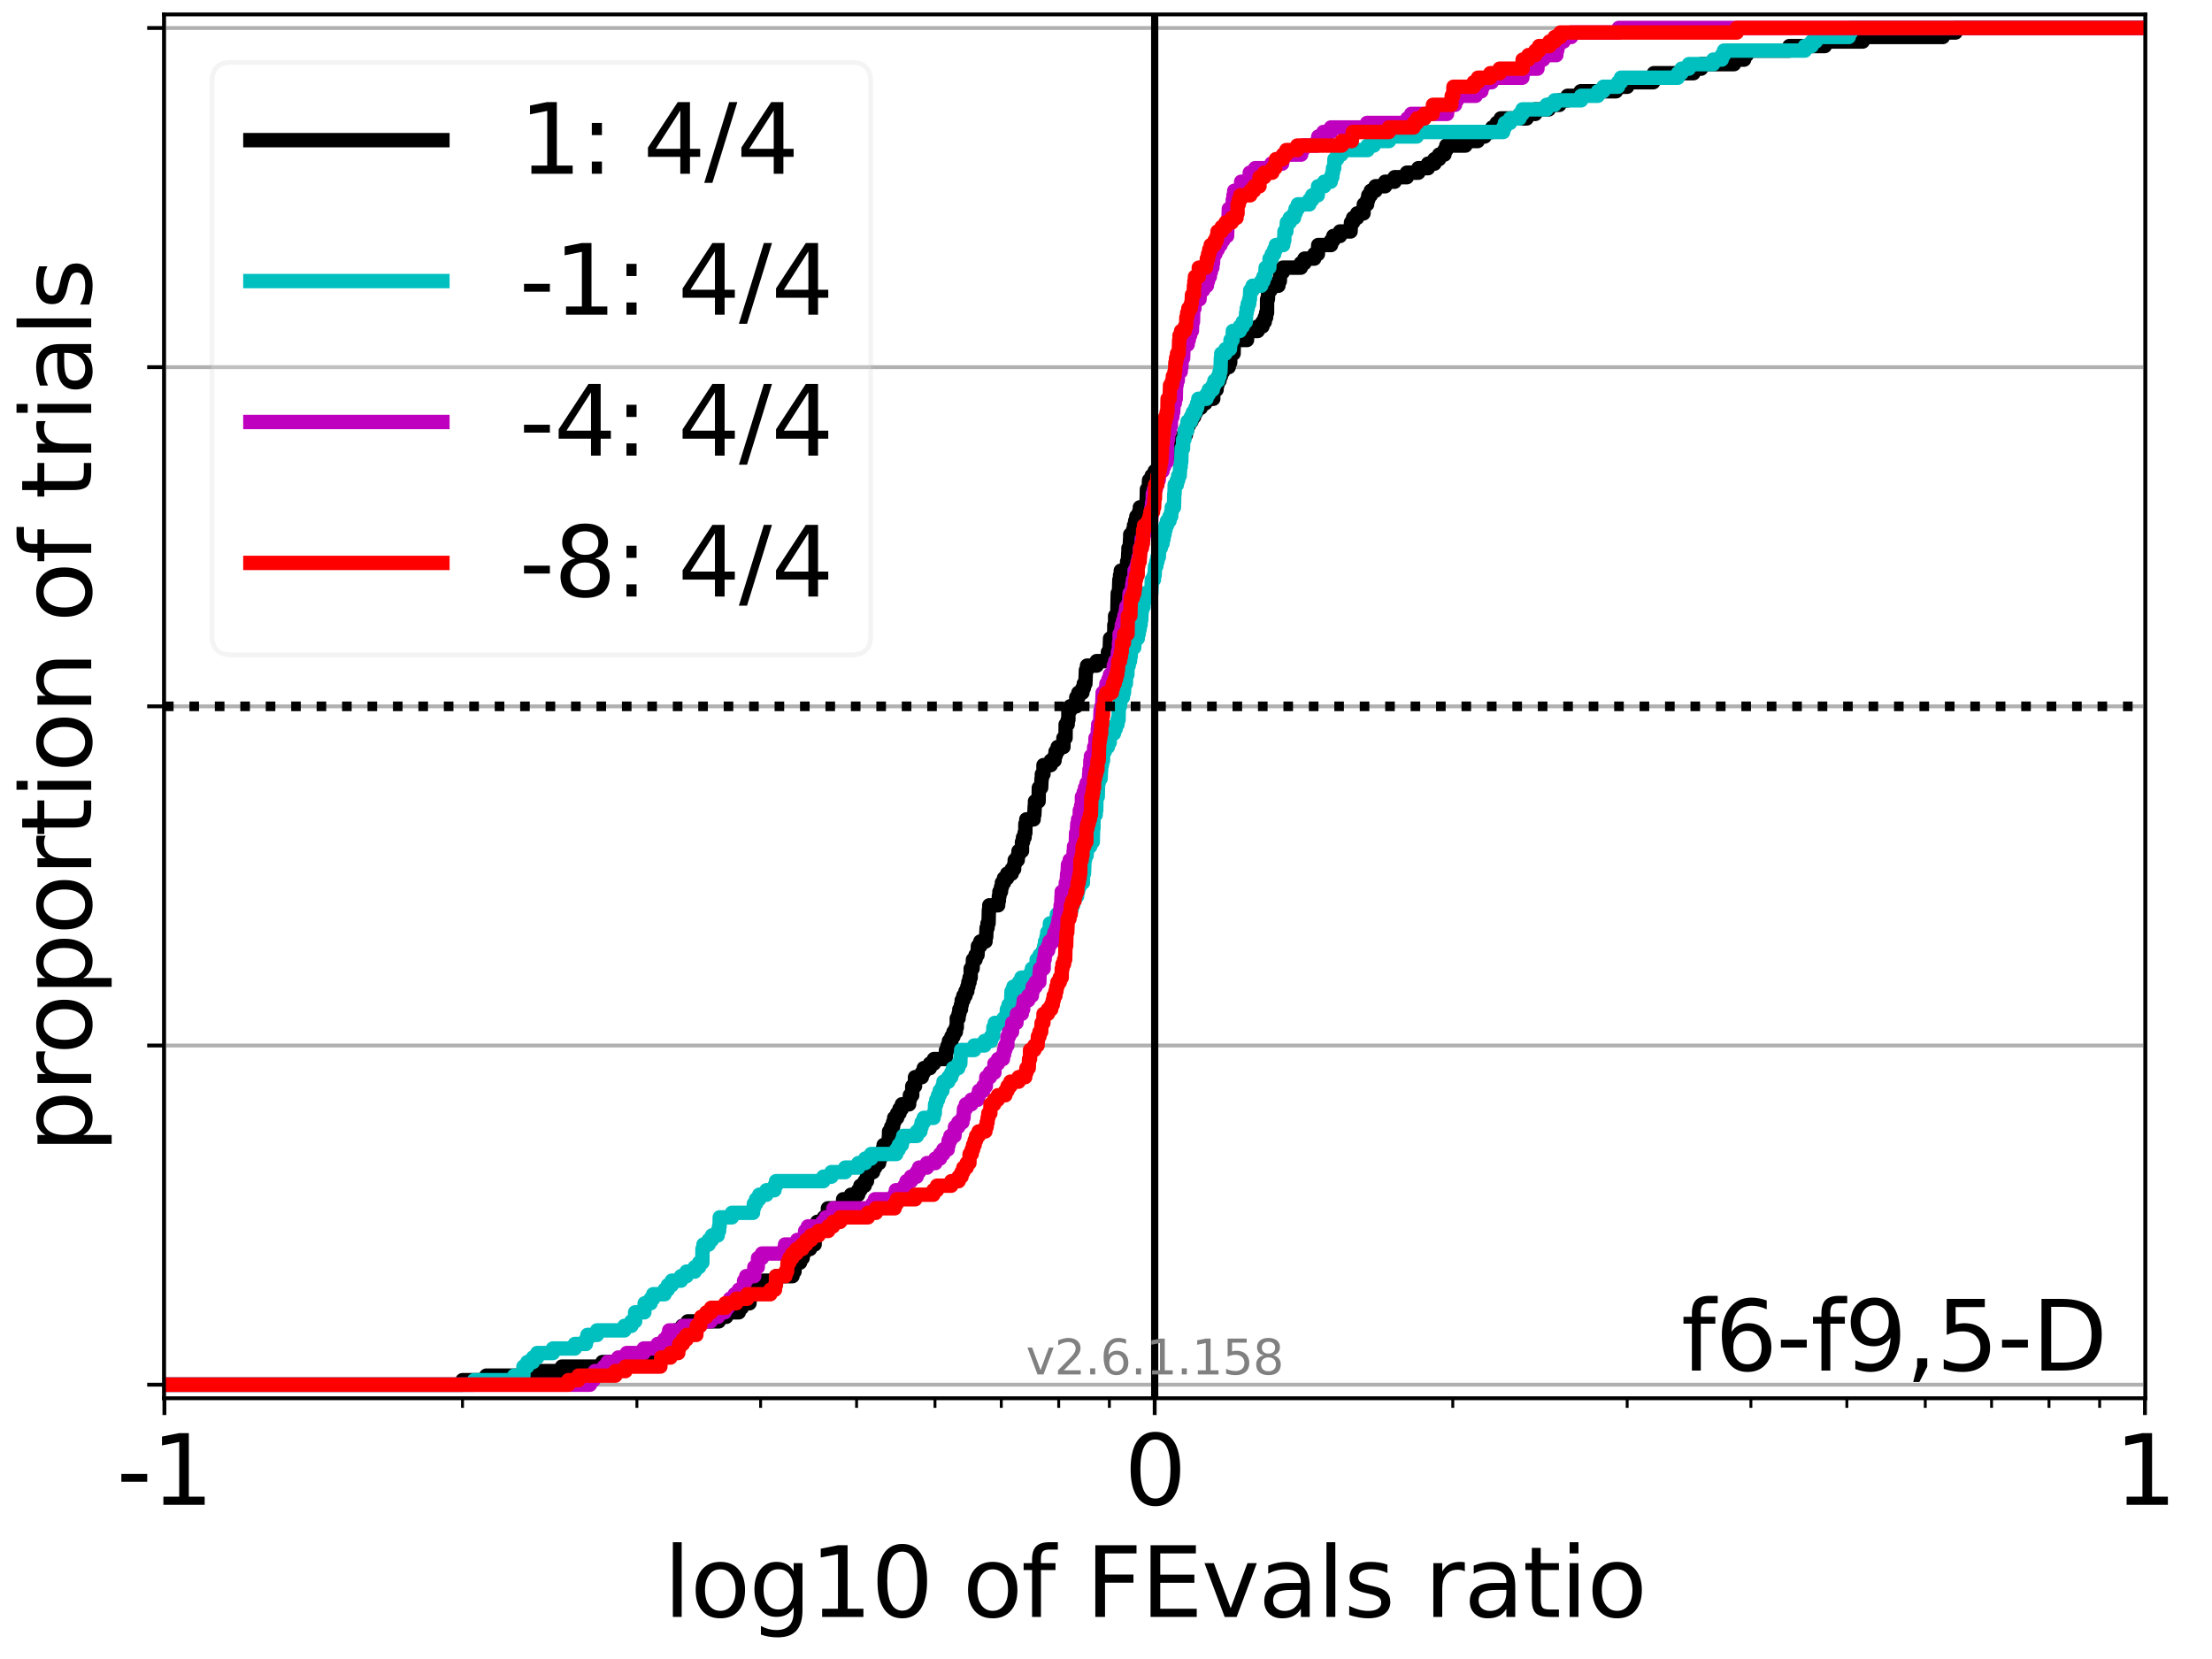 <?xml version="1.0" encoding="utf-8" standalone="no"?>
<!DOCTYPE svg PUBLIC "-//W3C//DTD SVG 1.1//EN"
  "http://www.w3.org/Graphics/SVG/1.1/DTD/svg11.dtd">
<svg xmlns:xlink="http://www.w3.org/1999/xlink" width="460.8pt" height="345.6pt" viewBox="0 0 460.8 345.6" xmlns="http://www.w3.org/2000/svg" version="1.1">
 <defs>
  <style type="text/css">*{stroke-linejoin: round; stroke-linecap: butt}</style>
 </defs>
 <g id="figure_1">
  <g id="patch_1">
   <path d="M 0 345.6 
L 460.8 345.6 
L 460.8 0 
L 0 0 
z
" style="fill: #ffffff"/>
  </g>
  <g id="axes_1">
   <g id="patch_2">
    <path d="M 34.16 291.28 
L 446.924 291.28 
L 446.924 3 
L 34.16 3 
z
" style="fill: #ffffff"/>
   </g>
   <g id="matplotlib.axis_1">
    <g id="xtick_1">
     <g id="line2d_1">
      <path d="M 34.25 291.28 
L 34.25 3 
" clip-path="url(#pa3c816844d)" style="fill: none; stroke: #b0b0b0; stroke-width: 0.8; stroke-linecap: square"/>
     </g>
     <g id="line2d_2">
      <defs>
       <path id="m0ca2d48265" d="M 0 0 
L 0 3.5 
" style="stroke: #000000; stroke-width: 0.8"/>
      </defs>
      <g>
       <use xlink:href="#m0ca2d48265" x="34.25" y="291.28" style="stroke: #000000; stroke-width: 0.8"/>
      </g>
     </g>
     <g id="text_1">
      <!-- -1 -->
      <g transform="translate(24.279 313.477)scale(0.2 -0.2)">
       <defs>
        <path id="DejaVuSans-2d" d="M 313 2009 
L 1997 2009 
L 1997 1497 
L 313 1497 
L 313 2009 
z
" transform="scale(0.016)"/>
        <path id="DejaVuSans-31" d="M 794 531 
L 1825 531 
L 1825 4091 
L 703 3866 
L 703 4441 
L 1819 4666 
L 2450 4666 
L 2450 531 
L 3481 531 
L 3481 0 
L 794 0 
L 794 531 
z
" transform="scale(0.016)"/>
       </defs>
       <use xlink:href="#DejaVuSans-2d"/>
       <use xlink:href="#DejaVuSans-31" x="36.084"/>
      </g>
     </g>
    </g>
    <g id="xtick_2">
     <g id="line2d_3">
      <path d="M 240.542 291.28 
L 240.542 3 
" clip-path="url(#pa3c816844d)" style="fill: none; stroke: #b0b0b0; stroke-width: 0.8; stroke-linecap: square"/>
     </g>
     <g id="line2d_4">
      <g>
       <use xlink:href="#m0ca2d48265" x="240.542" y="291.28" style="stroke: #000000; stroke-width: 0.8"/>
      </g>
     </g>
     <g id="text_2">
      <!-- 0 -->
      <g transform="translate(234.18 313.477)scale(0.2 -0.2)">
       <defs>
        <path id="DejaVuSans-30" d="M 2034 4250 
Q 1547 4250 1301 3770 
Q 1056 3291 1056 2328 
Q 1056 1369 1301 889 
Q 1547 409 2034 409 
Q 2525 409 2770 889 
Q 3016 1369 3016 2328 
Q 3016 3291 2770 3770 
Q 2525 4250 2034 4250 
z
M 2034 4750 
Q 2819 4750 3233 4129 
Q 3647 3509 3647 2328 
Q 3647 1150 3233 529 
Q 2819 -91 2034 -91 
Q 1250 -91 836 529 
Q 422 1150 422 2328 
Q 422 3509 836 4129 
Q 1250 4750 2034 4750 
z
" transform="scale(0.016)"/>
       </defs>
       <use xlink:href="#DejaVuSans-30"/>
      </g>
     </g>
    </g>
    <g id="xtick_3">
     <g id="line2d_5">
      <path d="M 446.835 291.28 
L 446.835 3 
" clip-path="url(#pa3c816844d)" style="fill: none; stroke: #b0b0b0; stroke-width: 0.8; stroke-linecap: square"/>
     </g>
     <g id="line2d_6">
      <g>
       <use xlink:href="#m0ca2d48265" x="446.835" y="291.28" style="stroke: #000000; stroke-width: 0.8"/>
      </g>
     </g>
     <g id="text_3">
      <!-- 1 -->
      <g transform="translate(440.472 313.477)scale(0.2 -0.2)">
       <use xlink:href="#DejaVuSans-31"/>
      </g>
     </g>
    </g>
    <g id="xtick_4">
     <g id="line2d_7">
      <defs>
       <path id="m7b75b9ae2e" d="M 0 0 
L 0 2 
" style="stroke: #000000; stroke-width: 0.6"/>
      </defs>
      <g>
       <use xlink:href="#m7b75b9ae2e" x="96.35" y="291.28" style="stroke: #000000; stroke-width: 0.6"/>
      </g>
     </g>
    </g>
    <g id="xtick_5">
     <g id="line2d_8">
      <g>
       <use xlink:href="#m7b75b9ae2e" x="132.676" y="291.28" style="stroke: #000000; stroke-width: 0.6"/>
      </g>
     </g>
    </g>
    <g id="xtick_6">
     <g id="line2d_9">
      <g>
       <use xlink:href="#m7b75b9ae2e" x="158.45" y="291.28" style="stroke: #000000; stroke-width: 0.6"/>
      </g>
     </g>
    </g>
    <g id="xtick_7">
     <g id="line2d_10">
      <g>
       <use xlink:href="#m7b75b9ae2e" x="178.442" y="291.28" style="stroke: #000000; stroke-width: 0.6"/>
      </g>
     </g>
    </g>
    <g id="xtick_8">
     <g id="line2d_11">
      <g>
       <use xlink:href="#m7b75b9ae2e" x="194.776" y="291.28" style="stroke: #000000; stroke-width: 0.6"/>
      </g>
     </g>
    </g>
    <g id="xtick_9">
     <g id="line2d_12">
      <g>
       <use xlink:href="#m7b75b9ae2e" x="208.587" y="291.28" style="stroke: #000000; stroke-width: 0.6"/>
      </g>
     </g>
    </g>
    <g id="xtick_10">
     <g id="line2d_13">
      <g>
       <use xlink:href="#m7b75b9ae2e" x="220.55" y="291.28" style="stroke: #000000; stroke-width: 0.6"/>
      </g>
     </g>
    </g>
    <g id="xtick_11">
     <g id="line2d_14">
      <g>
       <use xlink:href="#m7b75b9ae2e" x="231.103" y="291.28" style="stroke: #000000; stroke-width: 0.6"/>
      </g>
     </g>
    </g>
    <g id="xtick_12">
     <g id="line2d_15">
      <g>
       <use xlink:href="#m7b75b9ae2e" x="302.643" y="291.28" style="stroke: #000000; stroke-width: 0.6"/>
      </g>
     </g>
    </g>
    <g id="xtick_13">
     <g id="line2d_16">
      <g>
       <use xlink:href="#m7b75b9ae2e" x="338.969" y="291.28" style="stroke: #000000; stroke-width: 0.6"/>
      </g>
     </g>
    </g>
    <g id="xtick_14">
     <g id="line2d_17">
      <g>
       <use xlink:href="#m7b75b9ae2e" x="364.743" y="291.28" style="stroke: #000000; stroke-width: 0.6"/>
      </g>
     </g>
    </g>
    <g id="xtick_15">
     <g id="line2d_18">
      <g>
       <use xlink:href="#m7b75b9ae2e" x="384.735" y="291.28" style="stroke: #000000; stroke-width: 0.6"/>
      </g>
     </g>
    </g>
    <g id="xtick_16">
     <g id="line2d_19">
      <g>
       <use xlink:href="#m7b75b9ae2e" x="401.069" y="291.28" style="stroke: #000000; stroke-width: 0.6"/>
      </g>
     </g>
    </g>
    <g id="xtick_17">
     <g id="line2d_20">
      <g>
       <use xlink:href="#m7b75b9ae2e" x="414.88" y="291.28" style="stroke: #000000; stroke-width: 0.6"/>
      </g>
     </g>
    </g>
    <g id="xtick_18">
     <g id="line2d_21">
      <g>
       <use xlink:href="#m7b75b9ae2e" x="426.843" y="291.28" style="stroke: #000000; stroke-width: 0.6"/>
      </g>
     </g>
    </g>
    <g id="xtick_19">
     <g id="line2d_22">
      <g>
       <use xlink:href="#m7b75b9ae2e" x="437.395" y="291.28" style="stroke: #000000; stroke-width: 0.6"/>
      </g>
     </g>
    </g>
    <g id="text_4">
     <!-- log10 of FEvals ratio -->
     <g transform="translate(138.238 336.833)scale(0.2 -0.2)">
      <defs>
       <path id="DejaVuSans-6c" d="M 603 4863 
L 1178 4863 
L 1178 0 
L 603 0 
L 603 4863 
z
" transform="scale(0.016)"/>
       <path id="DejaVuSans-6f" d="M 1959 3097 
Q 1497 3097 1228 2736 
Q 959 2375 959 1747 
Q 959 1119 1226 758 
Q 1494 397 1959 397 
Q 2419 397 2687 759 
Q 2956 1122 2956 1747 
Q 2956 2369 2687 2733 
Q 2419 3097 1959 3097 
z
M 1959 3584 
Q 2709 3584 3137 3096 
Q 3566 2609 3566 1747 
Q 3566 888 3137 398 
Q 2709 -91 1959 -91 
Q 1206 -91 779 398 
Q 353 888 353 1747 
Q 353 2609 779 3096 
Q 1206 3584 1959 3584 
z
" transform="scale(0.016)"/>
       <path id="DejaVuSans-67" d="M 2906 1791 
Q 2906 2416 2648 2759 
Q 2391 3103 1925 3103 
Q 1463 3103 1205 2759 
Q 947 2416 947 1791 
Q 947 1169 1205 825 
Q 1463 481 1925 481 
Q 2391 481 2648 825 
Q 2906 1169 2906 1791 
z
M 3481 434 
Q 3481 -459 3084 -895 
Q 2688 -1331 1869 -1331 
Q 1566 -1331 1297 -1286 
Q 1028 -1241 775 -1147 
L 775 -588 
Q 1028 -725 1275 -790 
Q 1522 -856 1778 -856 
Q 2344 -856 2625 -561 
Q 2906 -266 2906 331 
L 2906 616 
Q 2728 306 2450 153 
Q 2172 0 1784 0 
Q 1141 0 747 490 
Q 353 981 353 1791 
Q 353 2603 747 3093 
Q 1141 3584 1784 3584 
Q 2172 3584 2450 3431 
Q 2728 3278 2906 2969 
L 2906 3500 
L 3481 3500 
L 3481 434 
z
" transform="scale(0.016)"/>
       <path id="DejaVuSans-20" transform="scale(0.016)"/>
       <path id="DejaVuSans-66" d="M 2375 4863 
L 2375 4384 
L 1825 4384 
Q 1516 4384 1395 4259 
Q 1275 4134 1275 3809 
L 1275 3500 
L 2222 3500 
L 2222 3053 
L 1275 3053 
L 1275 0 
L 697 0 
L 697 3053 
L 147 3053 
L 147 3500 
L 697 3500 
L 697 3744 
Q 697 4328 969 4595 
Q 1241 4863 1831 4863 
L 2375 4863 
z
" transform="scale(0.016)"/>
       <path id="DejaVuSans-46" d="M 628 4666 
L 3309 4666 
L 3309 4134 
L 1259 4134 
L 1259 2759 
L 3109 2759 
L 3109 2228 
L 1259 2228 
L 1259 0 
L 628 0 
L 628 4666 
z
" transform="scale(0.016)"/>
       <path id="DejaVuSans-45" d="M 628 4666 
L 3578 4666 
L 3578 4134 
L 1259 4134 
L 1259 2753 
L 3481 2753 
L 3481 2222 
L 1259 2222 
L 1259 531 
L 3634 531 
L 3634 0 
L 628 0 
L 628 4666 
z
" transform="scale(0.016)"/>
       <path id="DejaVuSans-76" d="M 191 3500 
L 800 3500 
L 1894 563 
L 2988 3500 
L 3597 3500 
L 2284 0 
L 1503 0 
L 191 3500 
z
" transform="scale(0.016)"/>
       <path id="DejaVuSans-61" d="M 2194 1759 
Q 1497 1759 1228 1600 
Q 959 1441 959 1056 
Q 959 750 1161 570 
Q 1363 391 1709 391 
Q 2188 391 2477 730 
Q 2766 1069 2766 1631 
L 2766 1759 
L 2194 1759 
z
M 3341 1997 
L 3341 0 
L 2766 0 
L 2766 531 
Q 2569 213 2275 61 
Q 1981 -91 1556 -91 
Q 1019 -91 701 211 
Q 384 513 384 1019 
Q 384 1609 779 1909 
Q 1175 2209 1959 2209 
L 2766 2209 
L 2766 2266 
Q 2766 2663 2505 2880 
Q 2244 3097 1772 3097 
Q 1472 3097 1187 3025 
Q 903 2953 641 2809 
L 641 3341 
Q 956 3463 1253 3523 
Q 1550 3584 1831 3584 
Q 2591 3584 2966 3190 
Q 3341 2797 3341 1997 
z
" transform="scale(0.016)"/>
       <path id="DejaVuSans-73" d="M 2834 3397 
L 2834 2853 
Q 2591 2978 2328 3040 
Q 2066 3103 1784 3103 
Q 1356 3103 1142 2972 
Q 928 2841 928 2578 
Q 928 2378 1081 2264 
Q 1234 2150 1697 2047 
L 1894 2003 
Q 2506 1872 2764 1633 
Q 3022 1394 3022 966 
Q 3022 478 2636 193 
Q 2250 -91 1575 -91 
Q 1294 -91 989 -36 
Q 684 19 347 128 
L 347 722 
Q 666 556 975 473 
Q 1284 391 1588 391 
Q 1994 391 2212 530 
Q 2431 669 2431 922 
Q 2431 1156 2273 1281 
Q 2116 1406 1581 1522 
L 1381 1569 
Q 847 1681 609 1914 
Q 372 2147 372 2553 
Q 372 3047 722 3315 
Q 1072 3584 1716 3584 
Q 2034 3584 2315 3537 
Q 2597 3491 2834 3397 
z
" transform="scale(0.016)"/>
       <path id="DejaVuSans-72" d="M 2631 2963 
Q 2534 3019 2420 3045 
Q 2306 3072 2169 3072 
Q 1681 3072 1420 2755 
Q 1159 2438 1159 1844 
L 1159 0 
L 581 0 
L 581 3500 
L 1159 3500 
L 1159 2956 
Q 1341 3275 1631 3429 
Q 1922 3584 2338 3584 
Q 2397 3584 2469 3576 
Q 2541 3569 2628 3553 
L 2631 2963 
z
" transform="scale(0.016)"/>
       <path id="DejaVuSans-74" d="M 1172 4494 
L 1172 3500 
L 2356 3500 
L 2356 3053 
L 1172 3053 
L 1172 1153 
Q 1172 725 1289 603 
Q 1406 481 1766 481 
L 2356 481 
L 2356 0 
L 1766 0 
Q 1100 0 847 248 
Q 594 497 594 1153 
L 594 3053 
L 172 3053 
L 172 3500 
L 594 3500 
L 594 4494 
L 1172 4494 
z
" transform="scale(0.016)"/>
       <path id="DejaVuSans-69" d="M 603 3500 
L 1178 3500 
L 1178 0 
L 603 0 
L 603 3500 
z
M 603 4863 
L 1178 4863 
L 1178 4134 
L 603 4134 
L 603 4863 
z
" transform="scale(0.016)"/>
      </defs>
      <use xlink:href="#DejaVuSans-6c"/>
      <use xlink:href="#DejaVuSans-6f" x="27.783"/>
      <use xlink:href="#DejaVuSans-67" x="88.965"/>
      <use xlink:href="#DejaVuSans-31" x="152.441"/>
      <use xlink:href="#DejaVuSans-30" x="216.064"/>
      <use xlink:href="#DejaVuSans-20" x="279.688"/>
      <use xlink:href="#DejaVuSans-6f" x="311.475"/>
      <use xlink:href="#DejaVuSans-66" x="372.656"/>
      <use xlink:href="#DejaVuSans-20" x="407.861"/>
      <use xlink:href="#DejaVuSans-46" x="439.648"/>
      <use xlink:href="#DejaVuSans-45" x="497.168"/>
      <use xlink:href="#DejaVuSans-76" x="560.352"/>
      <use xlink:href="#DejaVuSans-61" x="619.531"/>
      <use xlink:href="#DejaVuSans-6c" x="680.811"/>
      <use xlink:href="#DejaVuSans-73" x="708.594"/>
      <use xlink:href="#DejaVuSans-20" x="760.693"/>
      <use xlink:href="#DejaVuSans-72" x="792.48"/>
      <use xlink:href="#DejaVuSans-61" x="833.594"/>
      <use xlink:href="#DejaVuSans-74" x="894.873"/>
      <use xlink:href="#DejaVuSans-69" x="934.082"/>
      <use xlink:href="#DejaVuSans-6f" x="961.865"/>
     </g>
    </g>
   </g>
   <g id="matplotlib.axis_2">
    <g id="ytick_1">
     <g id="line2d_23">
      <path d="M 34.16 288.454 
L 446.924 288.454 
" clip-path="url(#pa3c816844d)" style="fill: none; stroke: #b0b0b0; stroke-width: 0.8; stroke-linecap: square"/>
     </g>
     <g id="line2d_24">
      <defs>
       <path id="m3255fd2768" d="M 0 0 
L -3.5 0 
" style="stroke: #000000; stroke-width: 0.8"/>
      </defs>
      <g>
       <use xlink:href="#m3255fd2768" x="34.16" y="288.454" style="stroke: #000000; stroke-width: 0.8"/>
      </g>
     </g>
    </g>
    <g id="ytick_2">
     <g id="line2d_25">
      <path d="M 34.16 217.797 
L 446.924 217.797 
" clip-path="url(#pa3c816844d)" style="fill: none; stroke: #b0b0b0; stroke-width: 0.8; stroke-linecap: square"/>
     </g>
     <g id="line2d_26">
      <g>
       <use xlink:href="#m3255fd2768" x="34.16" y="217.797" style="stroke: #000000; stroke-width: 0.8"/>
      </g>
     </g>
    </g>
    <g id="ytick_3">
     <g id="line2d_27">
      <path d="M 34.16 147.14 
L 446.924 147.14 
" clip-path="url(#pa3c816844d)" style="fill: none; stroke: #b0b0b0; stroke-width: 0.8; stroke-linecap: square"/>
     </g>
     <g id="line2d_28">
      <g>
       <use xlink:href="#m3255fd2768" x="34.16" y="147.14" style="stroke: #000000; stroke-width: 0.8"/>
      </g>
     </g>
    </g>
    <g id="ytick_4">
     <g id="line2d_29">
      <path d="M 34.16 76.483 
L 446.924 76.483 
" clip-path="url(#pa3c816844d)" style="fill: none; stroke: #b0b0b0; stroke-width: 0.8; stroke-linecap: square"/>
     </g>
     <g id="line2d_30">
      <g>
       <use xlink:href="#m3255fd2768" x="34.16" y="76.483" style="stroke: #000000; stroke-width: 0.8"/>
      </g>
     </g>
    </g>
    <g id="ytick_5">
     <g id="line2d_31">
      <path d="M 34.16 5.826 
L 446.924 5.826 
" clip-path="url(#pa3c816844d)" style="fill: none; stroke: #b0b0b0; stroke-width: 0.8; stroke-linecap: square"/>
     </g>
     <g id="line2d_32">
      <g>
       <use xlink:href="#m3255fd2768" x="34.16" y="5.826" style="stroke: #000000; stroke-width: 0.8"/>
      </g>
     </g>
    </g>
    <g id="text_5">
     <!-- proportion of trials -->
     <g transform="translate(19.001 240.146)rotate(-90)scale(0.2 -0.2)">
      <defs>
       <path id="DejaVuSans-70" d="M 1159 525 
L 1159 -1331 
L 581 -1331 
L 581 3500 
L 1159 3500 
L 1159 2969 
Q 1341 3281 1617 3432 
Q 1894 3584 2278 3584 
Q 2916 3584 3314 3078 
Q 3713 2572 3713 1747 
Q 3713 922 3314 415 
Q 2916 -91 2278 -91 
Q 1894 -91 1617 61 
Q 1341 213 1159 525 
z
M 3116 1747 
Q 3116 2381 2855 2742 
Q 2594 3103 2138 3103 
Q 1681 3103 1420 2742 
Q 1159 2381 1159 1747 
Q 1159 1113 1420 752 
Q 1681 391 2138 391 
Q 2594 391 2855 752 
Q 3116 1113 3116 1747 
z
" transform="scale(0.016)"/>
       <path id="DejaVuSans-6e" d="M 3513 2113 
L 3513 0 
L 2938 0 
L 2938 2094 
Q 2938 2591 2744 2837 
Q 2550 3084 2163 3084 
Q 1697 3084 1428 2787 
Q 1159 2491 1159 1978 
L 1159 0 
L 581 0 
L 581 3500 
L 1159 3500 
L 1159 2956 
Q 1366 3272 1645 3428 
Q 1925 3584 2291 3584 
Q 2894 3584 3203 3211 
Q 3513 2838 3513 2113 
z
" transform="scale(0.016)"/>
      </defs>
      <use xlink:href="#DejaVuSans-70"/>
      <use xlink:href="#DejaVuSans-72" x="63.477"/>
      <use xlink:href="#DejaVuSans-6f" x="102.34"/>
      <use xlink:href="#DejaVuSans-70" x="163.521"/>
      <use xlink:href="#DejaVuSans-6f" x="226.998"/>
      <use xlink:href="#DejaVuSans-72" x="288.18"/>
      <use xlink:href="#DejaVuSans-74" x="329.293"/>
      <use xlink:href="#DejaVuSans-69" x="368.502"/>
      <use xlink:href="#DejaVuSans-6f" x="396.285"/>
      <use xlink:href="#DejaVuSans-6e" x="457.467"/>
      <use xlink:href="#DejaVuSans-20" x="520.846"/>
      <use xlink:href="#DejaVuSans-6f" x="552.633"/>
      <use xlink:href="#DejaVuSans-66" x="613.814"/>
      <use xlink:href="#DejaVuSans-20" x="649.02"/>
      <use xlink:href="#DejaVuSans-74" x="680.807"/>
      <use xlink:href="#DejaVuSans-72" x="720.016"/>
      <use xlink:href="#DejaVuSans-69" x="761.129"/>
      <use xlink:href="#DejaVuSans-61" x="788.912"/>
      <use xlink:href="#DejaVuSans-6c" x="850.191"/>
      <use xlink:href="#DejaVuSans-73" x="877.975"/>
     </g>
    </g>
   </g>
   <g id="line2d_33">
    <path d="M 34.16 288.454 
L 96.35 288.454 
L 96.35 287.512 
L 101.309 287.512 
L 101.309 286.57 
L 112.108 286.57 
L 112.108 285.627 
L 117.067 285.627 
L 117.067 284.685 
L 125.492 284.685 
L 125.492 283.743 
L 130.349 283.743 
L 130.349 282.801 
L 134.944 282.801 
L 134.944 281.859 
L 135.308 281.859 
L 135.308 280.917 
L 137.157 280.917 
L 137.157 279.975 
L 139.903 279.975 
L 139.903 279.033 
L 140.659 279.033 
L 140.659 277.149 
L 142.116 277.149 
L 142.116 276.207 
L 143.272 276.207 
L 143.272 275.264 
L 149.73 275.264 
L 149.73 274.322 
L 151.279 274.322 
L 151.279 273.38 
L 153.908 273.38 
L 153.908 272.438 
L 154.536 272.438 
L 154.536 271.496 
L 156.132 271.496 
L 156.238 269.612 
L 156.557 269.612 
L 156.557 268.67 
L 156.71 268.67 
L 156.71 267.728 
L 159.03 267.728 
L 159.03 266.786 
L 161.669 266.786 
L 161.669 265.844 
L 165.09 265.844 
L 165.09 264.901 
L 165.51 264.901 
L 165.51 263.959 
L 165.647 263.959 
L 165.647 263.017 
L 166.675 263.017 
L 166.675 262.075 
L 167.206 262.075 
L 167.206 261.133 
L 167.492 261.133 
L 167.492 260.191 
L 168.737 260.191 
L 168.737 259.249 
L 169.703 259.249 
L 169.703 257.365 
L 170.049 257.365 
L 170.14 255.481 
L 170.243 255.481 
L 170.243 254.538 
L 171.634 254.538 
L 171.634 253.596 
L 172.455 253.596 
L 172.467 251.712 
L 175.448 251.712 
L 175.448 250.77 
L 175.642 250.77 
L 175.642 249.828 
L 177.271 249.828 
L 177.271 248.886 
L 178.774 248.886 
L 178.774 247.944 
L 179.231 247.944 
L 179.231 247.002 
L 180.129 247.002 
L 180.129 246.06 
L 180.601 246.06 
L 180.601 245.118 
L 180.789 245.118 
L 180.789 244.175 
L 181.866 244.175 
L 181.866 243.233 
L 182.321 243.233 
L 182.321 242.291 
L 183.134 242.291 
L 183.134 241.349 
L 183.411 241.349 
L 183.411 240.407 
L 183.827 240.407 
L 183.827 239.465 
L 184.079 239.465 
L 184.079 238.523 
L 185.081 238.523 
L 185.177 236.639 
L 185.207 236.639 
L 185.207 235.697 
L 185.647 235.697 
L 185.647 234.755 
L 186.039 234.755 
L 186.039 233.812 
L 186.278 233.812 
L 186.278 232.87 
L 186.891 232.87 
L 186.891 231.928 
L 187.385 231.928 
L 187.385 230.986 
L 187.881 230.986 
L 187.881 230.044 
L 189.387 230.044 
L 189.387 229.102 
L 189.54 229.102 
L 189.54 228.16 
L 190.033 228.16 
L 190.04 226.276 
L 190.615 226.276 
L 190.615 224.392 
L 192.035 224.392 
L 192.035 223.449 
L 192.449 223.449 
L 192.449 222.507 
L 193.713 222.507 
L 193.713 221.565 
L 194.554 221.565 
L 194.554 220.623 
L 196.995 220.623 
L 197.075 218.739 
L 197.408 218.739 
L 197.408 217.797 
L 197.681 217.797 
L 197.681 216.855 
L 198.201 216.855 
L 198.201 215.913 
L 198.63 215.913 
L 198.63 214.971 
L 199.124 214.971 
L 199.124 214.028 
L 199.315 214.028 
L 199.315 212.144 
L 199.687 212.144 
L 199.687 211.202 
L 199.853 211.202 
L 199.853 210.26 
L 200.189 210.26 
L 200.189 209.318 
L 200.343 209.318 
L 200.343 208.376 
L 200.682 208.376 
L 200.682 207.434 
L 201.126 207.434 
L 201.126 206.492 
L 201.511 206.492 
L 201.511 205.55 
L 201.72 205.55 
L 201.72 204.608 
L 201.974 204.608 
L 201.974 203.665 
L 202.209 203.665 
L 202.214 201.781 
L 202.602 201.781 
L 202.684 199.897 
L 203.226 199.897 
L 203.226 198.955 
L 203.632 198.955 
L 203.72 197.071 
L 204.216 197.071 
L 204.216 196.129 
L 205.302 196.129 
L 205.302 195.187 
L 205.438 195.187 
L 205.524 193.302 
L 205.722 193.302 
L 205.722 192.36 
L 205.932 192.36 
L 206.004 189.534 
L 206.089 189.534 
L 206.089 188.592 
L 207.934 188.592 
L 207.934 187.65 
L 208.084 187.65 
L 208.084 186.708 
L 208.198 186.708 
L 208.198 185.766 
L 208.524 185.766 
L 208.524 184.824 
L 208.712 184.824 
L 208.712 183.882 
L 209.153 183.882 
L 209.153 182.939 
L 209.817 182.939 
L 209.817 181.997 
L 210.758 181.997 
L 210.758 181.055 
L 211.265 181.055 
L 211.265 180.113 
L 211.387 180.113 
L 211.387 179.171 
L 212.011 179.171 
L 212.011 178.229 
L 212.178 178.229 
L 212.178 177.287 
L 212.899 177.287 
L 212.899 175.403 
L 213.112 175.403 
L 213.112 174.461 
L 213.437 174.461 
L 213.437 173.519 
L 213.597 173.519 
L 213.606 171.634 
L 213.8 171.634 
L 213.8 170.692 
L 215.322 170.692 
L 215.322 169.75 
L 215.467 169.75 
L 215.558 167.866 
L 215.608 167.866 
L 215.608 166.924 
L 216.36 166.924 
L 216.412 164.098 
L 216.888 164.098 
L 216.97 162.213 
L 217.037 162.213 
L 217.037 161.271 
L 217.376 161.271 
L 217.376 159.387 
L 218.89 159.387 
L 218.89 158.445 
L 219.685 158.445 
L 219.685 157.503 
L 219.889 157.503 
L 219.889 156.561 
L 220.329 156.561 
L 220.329 155.619 
L 221.533 155.619 
L 221.533 153.735 
L 221.973 153.735 
L 221.995 150.908 
L 222.423 150.908 
L 222.423 149.966 
L 222.564 149.966 
L 222.564 148.082 
L 222.919 148.082 
L 222.919 147.14 
L 224.208 147.14 
L 224.208 145.256 
L 224.644 145.256 
L 224.644 144.314 
L 225.479 144.314 
L 225.479 143.372 
L 225.775 143.372 
L 225.775 142.43 
L 226.107 142.43 
L 226.215 139.603 
L 226.448 139.603 
L 226.448 138.661 
L 228.45 138.661 
L 228.45 137.719 
L 230.664 137.719 
L 230.664 136.777 
L 230.81 136.777 
L 230.81 135.835 
L 231.158 135.835 
L 231.25 133.009 
L 232.003 133.009 
L 232.003 132.067 
L 232.137 132.067 
L 232.137 130.182 
L 232.298 130.182 
L 232.298 128.298 
L 232.747 128.298 
L 232.85 123.588 
L 233.09 123.588 
L 233.187 120.761 
L 233.33 120.761 
L 233.33 119.819 
L 233.484 119.819 
L 233.484 118.877 
L 234.794 118.877 
L 234.794 116.993 
L 234.957 116.993 
L 235.048 115.109 
L 235.081 115.109 
L 235.081 114.167 
L 235.332 114.167 
L 235.421 112.283 
L 235.45 112.283 
L 235.45 111.341 
L 236.039 111.341 
L 236.039 110.398 
L 236.234 110.398 
L 236.234 109.456 
L 236.479 109.456 
L 236.479 108.514 
L 236.729 108.514 
L 236.729 107.572 
L 237.284 107.572 
L 237.284 106.63 
L 237.453 106.63 
L 237.453 105.688 
L 238.714 105.688 
L 238.714 104.746 
L 238.861 104.746 
L 238.928 101.92 
L 239.289 101.92 
L 239.371 100.035 
L 239.918 100.035 
L 239.918 99.093 
L 240.542 99.093 
L 240.542 98.151 
L 241.208 98.151 
L 241.208 97.209 
L 242.227 97.209 
L 242.227 96.267 
L 242.844 96.267 
L 242.844 95.325 
L 243.17 95.325 
L 243.17 94.383 
L 244.8 94.383 
L 244.8 93.441 
L 245.404 93.441 
L 245.404 92.499 
L 246.077 92.499 
L 246.077 91.557 
L 246.517 91.557 
L 246.517 90.615 
L 247.031 90.615 
L 247.031 89.672 
L 247.265 89.672 
L 247.265 88.73 
L 247.61 88.73 
L 247.61 87.788 
L 248.204 87.788 
L 248.204 86.846 
L 248.752 86.846 
L 248.752 85.904 
L 249.184 85.904 
L 249.184 84.962 
L 250.142 84.962 
L 250.142 84.02 
L 251.095 84.02 
L 251.095 83.078 
L 252.739 83.078 
L 252.739 81.194 
L 253.434 81.194 
L 253.434 80.252 
L 253.597 80.252 
L 253.597 79.309 
L 254.037 79.309 
L 254.037 78.367 
L 254.353 78.367 
L 254.353 77.425 
L 254.793 77.425 
L 254.793 76.483 
L 255.961 76.483 
L 255.961 75.541 
L 256.271 75.541 
L 256.301 73.657 
L 256.98 73.657 
L 257.027 70.831 
L 259.774 70.831 
L 259.851 68.946 
L 262.015 68.946 
L 262.015 68.004 
L 262.995 68.004 
L 262.995 67.062 
L 263.472 67.062 
L 263.472 66.12 
L 263.756 66.12 
L 263.756 65.178 
L 263.945 65.178 
L 263.958 62.352 
L 264.125 62.352 
L 264.199 60.468 
L 264.693 60.468 
L 264.693 59.525 
L 266.316 59.525 
L 266.316 58.583 
L 266.607 58.583 
L 266.695 56.699 
L 267.245 56.699 
L 267.245 55.757 
L 270.992 55.757 
L 270.992 54.815 
L 271.748 54.815 
L 271.748 53.873 
L 273.792 53.873 
L 273.792 52.931 
L 274.541 52.931 
L 274.612 51.047 
L 277.282 51.047 
L 277.282 50.105 
L 277.756 50.105 
L 277.756 49.162 
L 279.137 49.162 
L 279.137 48.22 
L 281.349 48.22 
L 281.435 46.336 
L 281.875 46.336 
L 281.875 45.394 
L 282.722 45.394 
L 282.722 44.452 
L 284.04 44.452 
L 284.109 42.568 
L 284.802 42.568 
L 284.802 41.626 
L 285.037 41.626 
L 285.037 40.684 
L 285.558 40.684 
L 285.558 39.742 
L 286.535 39.742 
L 286.535 38.799 
L 288.553 38.799 
L 288.553 37.857 
L 290.517 37.857 
L 290.517 36.915 
L 293.077 36.915 
L 293.077 35.973 
L 295.471 35.973 
L 295.471 35.031 
L 297.482 35.031 
L 297.482 34.089 
L 298.83 34.089 
L 298.83 33.147 
L 299.798 33.147 
L 299.798 32.205 
L 300.903 32.205 
L 300.903 31.263 
L 301.295 31.263 
L 301.295 30.321 
L 305.278 30.321 
L 305.278 29.379 
L 307.838 29.379 
L 307.838 28.436 
L 309.282 28.436 
L 309.282 27.494 
L 310.868 27.494 
L 310.868 26.552 
L 311.798 26.552 
L 311.798 25.61 
L 312.64 25.61 
L 312.64 24.668 
L 318.039 24.668 
L 318.039 23.726 
L 319.834 23.726 
L 319.834 22.784 
L 322.634 22.784 
L 322.634 21.842 
L 324.847 21.842 
L 324.847 20.9 
L 326.559 20.9 
L 326.559 19.958 
L 329.274 19.958 
L 329.274 19.016 
L 336.642 19.016 
L 336.642 18.073 
L 338.969 18.073 
L 338.969 17.131 
L 344.4 17.131 
L 344.4 16.189 
L 344.535 16.189 
L 344.535 15.247 
L 352.779 15.247 
L 352.779 14.305 
L 354.365 14.305 
L 354.365 13.363 
L 361.229 13.363 
L 361.229 12.421 
L 363.332 12.421 
L 363.332 11.479 
L 363.877 11.479 
L 363.877 10.537 
L 372.771 10.537 
L 372.771 9.595 
L 380.139 9.595 
L 380.139 8.653 
L 388.033 8.653 
L 388.033 7.71 
L 404.726 7.71 
L 404.726 6.768 
L 407.375 6.768 
L 407.375 5.826 
L 446.924 5.826 
L 446.924 5.826 
" clip-path="url(#pa3c816844d)" style="fill: none; stroke: #000000; stroke-width: 3; stroke-linecap: square"/>
   </g>
   <g id="line2d_34">
    <path clip-path="url(#pa3c816844d)" style="fill: none; stroke: #000000; stroke-width: 3; stroke-linecap: square"/>
   </g>
   <g id="line2d_35">
    <path d="M 34.16 288.454 
L 98.782 288.454 
L 98.782 287.512 
L 107.108 287.512 
L 107.108 286.57 
L 109.042 286.57 
L 109.042 284.685 
L 109.854 284.685 
L 109.854 283.743 
L 111.026 283.743 
L 111.026 282.801 
L 111.919 282.801 
L 111.919 281.859 
L 115.179 281.859 
L 115.179 280.917 
L 119.743 280.917 
L 119.743 279.975 
L 122.049 279.975 
L 122.049 279.033 
L 122.374 279.033 
L 122.374 278.091 
L 124.368 278.091 
L 124.368 277.149 
L 130.082 277.149 
L 130.082 276.207 
L 131.516 276.207 
L 131.516 275.264 
L 132.309 275.264 
L 132.309 273.38 
L 134.229 273.38 
L 134.293 271.496 
L 135.535 271.496 
L 135.535 270.554 
L 136.076 270.554 
L 136.076 269.612 
L 138.446 269.612 
L 138.446 268.67 
L 139.123 268.67 
L 139.123 267.728 
L 139.946 267.728 
L 139.946 266.786 
L 141.858 266.786 
L 141.858 265.844 
L 143.01 265.844 
L 143.01 264.901 
L 144.735 264.901 
L 144.735 263.959 
L 145.641 263.959 
L 145.641 263.017 
L 146.317 263.017 
L 146.337 260.191 
L 146.548 260.191 
L 146.548 259.249 
L 147.635 259.249 
L 147.635 258.307 
L 148.32 258.307 
L 148.32 257.365 
L 149.517 257.365 
L 149.517 256.423 
L 149.795 256.423 
L 149.795 255.481 
L 149.911 255.481 
L 149.93 253.596 
L 152.473 253.596 
L 152.473 252.654 
L 156.864 252.654 
L 156.864 251.712 
L 157.037 251.712 
L 157.037 250.77 
L 157.496 250.77 
L 157.496 249.828 
L 158.164 249.828 
L 158.164 248.886 
L 159.668 248.886 
L 159.668 247.944 
L 161.332 247.944 
L 161.332 247.002 
L 161.662 247.002 
L 161.662 246.06 
L 171.524 246.06 
L 171.524 245.118 
L 173.198 245.118 
L 173.198 244.175 
L 176.076 244.175 
L 176.076 243.233 
L 178.812 243.233 
L 178.812 242.291 
L 180.247 242.291 
L 180.247 241.349 
L 181.463 241.349 
L 181.463 240.407 
L 186.711 240.407 
L 186.711 239.465 
L 187.225 239.465 
L 187.225 238.523 
L 187.854 238.523 
L 187.854 237.581 
L 188.145 237.581 
L 188.145 236.639 
L 191.007 236.639 
L 191.007 235.697 
L 191.737 235.697 
L 191.737 234.755 
L 191.989 234.755 
L 191.989 233.812 
L 192.441 233.812 
L 192.441 232.87 
L 194.482 232.87 
L 194.482 231.928 
L 194.726 231.928 
L 194.802 230.044 
L 195.048 230.044 
L 195.048 229.102 
L 195.412 229.102 
L 195.412 228.16 
L 195.752 228.16 
L 195.752 227.218 
L 196.32 227.218 
L 196.32 226.276 
L 196.547 226.276 
L 196.547 225.334 
L 197.547 225.334 
L 197.547 224.392 
L 198.158 224.392 
L 198.158 223.449 
L 198.526 223.449 
L 198.526 222.507 
L 199.612 222.507 
L 199.612 221.565 
L 200.048 221.565 
L 200.113 219.681 
L 200.223 219.681 
L 200.223 218.739 
L 202.946 218.739 
L 202.946 217.797 
L 205.097 217.797 
L 205.097 216.855 
L 206.424 216.855 
L 206.424 215.913 
L 206.862 215.913 
L 206.939 214.028 
L 207.242 214.028 
L 207.242 213.086 
L 209.06 213.086 
L 209.06 212.144 
L 209.676 212.144 
L 209.756 210.26 
L 210.102 210.26 
L 210.102 209.318 
L 210.618 209.318 
L 210.72 206.492 
L 211.111 206.492 
L 211.111 205.55 
L 212.249 205.55 
L 212.249 204.608 
L 212.772 204.608 
L 212.772 203.665 
L 214.645 203.665 
L 214.645 202.723 
L 214.97 202.723 
L 214.97 201.781 
L 215.834 201.781 
L 215.834 200.839 
L 215.948 200.839 
L 215.948 199.897 
L 216.565 199.897 
L 216.565 198.955 
L 217.269 198.955 
L 217.269 198.013 
L 217.528 198.013 
L 217.528 197.071 
L 217.71 197.071 
L 217.71 196.129 
L 218 196.129 
L 218 195.187 
L 218.159 195.187 
L 218.159 194.245 
L 218.643 194.245 
L 218.718 192.36 
L 220.078 192.36 
L 220.164 190.476 
L 222.775 190.476 
L 222.775 189.534 
L 223.229 189.534 
L 223.229 188.592 
L 223.542 188.592 
L 223.542 187.65 
L 223.839 187.65 
L 223.839 186.708 
L 224.381 186.708 
L 224.381 185.766 
L 224.574 185.766 
L 224.574 184.824 
L 224.876 184.824 
L 224.876 183.882 
L 225.589 183.882 
L 225.607 181.997 
L 225.815 181.997 
L 225.912 179.171 
L 226.032 179.171 
L 226.032 178.229 
L 226.36 178.229 
L 226.36 177.287 
L 226.486 177.287 
L 226.486 176.345 
L 227.106 176.345 
L 227.106 175.403 
L 227.64 175.403 
L 227.71 172.576 
L 227.788 172.576 
L 227.794 169.75 
L 228.25 169.75 
L 228.25 168.808 
L 228.365 168.808 
L 228.406 165.982 
L 228.685 165.982 
L 228.752 163.156 
L 228.868 163.156 
L 228.868 162.213 
L 229.268 162.213 
L 229.363 160.329 
L 229.39 160.329 
L 229.39 159.387 
L 229.551 159.387 
L 229.551 158.445 
L 229.772 158.445 
L 229.801 156.561 
L 230.162 156.561 
L 230.162 155.619 
L 230.786 155.619 
L 230.786 154.677 
L 231.176 154.677 
L 231.176 153.735 
L 231.293 153.735 
L 231.293 152.793 
L 232.07 152.793 
L 232.07 151.85 
L 232.428 151.85 
L 232.428 150.908 
L 232.801 150.908 
L 232.801 149.966 
L 233.016 149.966 
L 233.075 147.14 
L 233.295 147.14 
L 233.295 146.198 
L 233.422 146.198 
L 233.422 145.256 
L 233.925 145.256 
L 233.925 144.314 
L 234.146 144.314 
L 234.241 142.43 
L 234.539 142.43 
L 234.599 140.545 
L 234.852 140.545 
L 234.879 138.661 
L 235.133 138.661 
L 235.133 137.719 
L 235.401 137.719 
L 235.401 136.777 
L 235.548 136.777 
L 235.581 134.893 
L 236.279 134.893 
L 236.36 133.009 
L 237.016 133.009 
L 237.016 132.067 
L 237.211 132.067 
L 237.211 131.124 
L 237.408 131.124 
L 237.408 130.182 
L 237.605 130.182 
L 237.605 129.24 
L 237.726 129.24 
L 237.821 127.356 
L 237.879 127.356 
L 237.879 126.414 
L 238.215 126.414 
L 238.215 125.472 
L 238.357 125.472 
L 238.357 124.53 
L 238.489 124.53 
L 238.489 123.588 
L 239.846 123.588 
L 239.944 120.761 
L 240.388 120.761 
L 240.388 119.819 
L 240.542 119.819 
L 240.616 117.935 
L 240.888 117.935 
L 240.888 116.993 
L 241.12 116.993 
L 241.12 116.051 
L 241.405 116.051 
L 241.493 114.167 
L 241.819 114.167 
L 241.819 113.225 
L 242.192 113.225 
L 242.192 112.283 
L 242.392 112.283 
L 242.392 111.341 
L 242.595 111.341 
L 242.595 110.398 
L 242.792 110.398 
L 242.792 109.456 
L 243.114 109.456 
L 243.114 108.514 
L 243.635 108.514 
L 243.635 107.572 
L 243.981 107.572 
L 243.981 106.63 
L 244.095 106.63 
L 244.095 105.688 
L 244.558 105.688 
L 244.623 102.862 
L 244.683 102.862 
L 244.713 100.978 
L 245.168 100.978 
L 245.168 100.035 
L 245.432 100.035 
L 245.432 99.093 
L 245.756 99.093 
L 245.857 97.209 
L 245.961 97.209 
L 245.961 96.267 
L 246.073 96.267 
L 246.15 93.441 
L 246.452 93.441 
L 246.468 91.557 
L 246.735 91.557 
L 246.797 89.672 
L 247.314 89.672 
L 247.387 87.788 
L 248.08 87.788 
L 248.08 86.846 
L 248.496 86.846 
L 248.496 85.904 
L 249.026 85.904 
L 249.026 84.962 
L 249.38 84.962 
L 249.38 84.02 
L 249.636 84.02 
L 249.636 83.078 
L 251.341 83.078 
L 251.341 82.136 
L 251.817 82.136 
L 251.817 81.194 
L 252.644 81.194 
L 252.644 80.252 
L 252.975 80.252 
L 252.975 79.309 
L 253.754 79.309 
L 253.754 78.367 
L 254.053 78.367 
L 254.053 77.425 
L 254.242 77.425 
L 254.328 74.599 
L 254.406 74.599 
L 254.406 73.657 
L 255.295 73.657 
L 255.295 72.715 
L 256.225 72.715 
L 256.225 71.773 
L 256.342 71.773 
L 256.342 70.831 
L 256.77 70.831 
L 256.819 68.946 
L 258.278 68.946 
L 258.278 68.004 
L 258.89 68.004 
L 258.89 67.062 
L 259.523 67.062 
L 259.586 65.178 
L 259.713 65.178 
L 259.713 64.236 
L 259.932 64.236 
L 259.932 63.294 
L 260.237 63.294 
L 260.237 62.352 
L 260.378 62.352 
L 260.448 60.468 
L 260.948 60.468 
L 260.948 59.525 
L 262.728 59.525 
L 262.728 58.583 
L 263.191 58.583 
L 263.191 57.641 
L 263.56 57.641 
L 263.655 55.757 
L 264.427 55.757 
L 264.476 53.873 
L 264.942 53.873 
L 264.942 52.931 
L 265.433 52.931 
L 265.433 51.989 
L 265.779 51.989 
L 265.779 51.047 
L 267.32 51.047 
L 267.32 50.105 
L 267.54 50.105 
L 267.573 48.22 
L 267.971 48.22 
L 268.08 46.336 
L 268.677 46.336 
L 268.677 45.394 
L 269.567 45.394 
L 269.567 44.452 
L 269.883 44.452 
L 269.883 43.51 
L 270.37 43.51 
L 270.37 42.568 
L 272.759 42.568 
L 272.759 41.626 
L 273.372 41.626 
L 273.372 40.684 
L 274.514 40.684 
L 274.573 38.799 
L 275.863 38.799 
L 275.863 37.857 
L 277.218 37.857 
L 277.218 36.915 
L 277.542 36.915 
L 277.542 35.973 
L 277.683 35.973 
L 277.683 35.031 
L 277.936 35.031 
L 277.992 33.147 
L 278.567 33.147 
L 278.567 32.205 
L 279.429 32.205 
L 279.429 31.263 
L 284.889 31.263 
L 284.889 30.321 
L 286.189 30.321 
L 286.189 29.379 
L 289.357 29.379 
L 289.357 28.436 
L 295.13 28.436 
L 295.13 27.494 
L 313.14 27.494 
L 313.14 26.552 
L 313.497 26.552 
L 313.497 25.61 
L 314.574 25.61 
L 314.574 24.668 
L 316.562 24.668 
L 316.562 23.726 
L 317.172 23.726 
L 317.172 22.784 
L 322.181 22.784 
L 322.181 21.842 
L 323.844 21.842 
L 323.844 20.9 
L 329.375 20.9 
L 329.375 19.958 
L 332.854 19.958 
L 332.854 19.016 
L 334.008 19.016 
L 334.008 18.073 
L 337.073 18.073 
L 337.073 17.131 
L 337.683 17.131 
L 337.683 16.189 
L 349.532 16.189 
L 349.532 15.247 
L 350.297 15.247 
L 350.297 14.305 
L 351.822 14.305 
L 351.822 13.363 
L 356.893 13.363 
L 356.893 12.421 
L 358.67 12.421 
L 358.67 11.479 
L 359.134 11.479 
L 359.134 10.537 
L 375.985 10.537 
L 375.985 9.595 
L 377.404 9.595 
L 377.404 8.653 
L 378.275 8.653 
L 378.275 7.71 
L 385.123 7.71 
L 385.123 6.768 
L 385.588 6.768 
L 385.588 5.826 
L 446.924 5.826 
L 446.924 5.826 
" clip-path="url(#pa3c816844d)" style="fill: none; stroke: #00bfbf; stroke-width: 3; stroke-linecap: square"/>
   </g>
   <g id="line2d_36">
    <path clip-path="url(#pa3c816844d)" style="fill: none; stroke: #00bfbf; stroke-width: 3; stroke-linecap: square"/>
   </g>
   <g id="line2d_37">
    <path d="M 34.16 288.454 
L 122.905 288.454 
L 122.905 287.512 
L 123.646 287.512 
L 123.646 286.57 
L 123.917 286.57 
L 123.917 285.627 
L 125.822 285.627 
L 125.822 284.685 
L 126.564 284.685 
L 126.564 283.743 
L 128.798 283.743 
L 128.798 282.801 
L 130.581 282.801 
L 130.581 281.859 
L 134.089 281.859 
L 134.089 280.917 
L 137.007 280.917 
L 137.007 279.975 
L 138.389 279.975 
L 138.389 279.033 
L 139.13 279.033 
L 139.13 278.091 
L 139.405 278.091 
L 139.405 277.149 
L 142.322 277.149 
L 142.322 276.207 
L 145.826 276.207 
L 145.826 275.264 
L 148.056 275.264 
L 148.056 274.322 
L 149.573 274.322 
L 149.573 273.38 
L 150.974 273.38 
L 150.974 272.438 
L 151.595 272.438 
L 151.595 271.496 
L 152.088 271.496 
L 152.088 270.554 
L 153.044 270.554 
L 153.044 269.612 
L 153.914 269.612 
L 153.914 268.67 
L 154.889 268.67 
L 154.889 267.728 
L 155.005 267.728 
L 155.005 266.786 
L 155.448 266.786 
L 155.448 265.844 
L 157.12 265.844 
L 157.135 263.959 
L 157.861 263.959 
L 157.907 262.075 
L 158.732 262.075 
L 158.732 261.133 
L 163.304 261.133 
L 163.304 260.191 
L 163.54 260.191 
L 163.54 259.249 
L 166.075 259.249 
L 166.075 258.307 
L 167.572 258.307 
L 167.572 257.365 
L 167.727 257.365 
L 167.727 256.423 
L 168.304 256.423 
L 168.304 255.481 
L 171.345 255.481 
L 171.345 254.538 
L 172.045 254.538 
L 172.045 253.596 
L 173.565 253.596 
L 173.62 251.712 
L 181.745 251.712 
L 181.745 250.77 
L 182.271 250.77 
L 182.271 249.828 
L 186.303 249.828 
L 186.303 248.886 
L 186.625 248.886 
L 186.625 247.944 
L 188.409 247.944 
L 188.409 247.002 
L 188.838 247.002 
L 188.838 246.06 
L 189.774 246.06 
L 189.774 245.118 
L 190.951 245.118 
L 190.951 244.175 
L 191.456 244.175 
L 191.456 243.233 
L 193.109 243.233 
L 193.109 242.291 
L 194.852 242.291 
L 194.852 241.349 
L 195.831 241.349 
L 195.831 240.407 
L 196.505 240.407 
L 196.505 239.465 
L 197.427 239.465 
L 197.427 238.523 
L 197.615 238.523 
L 197.615 237.581 
L 197.978 237.581 
L 197.978 236.639 
L 198.836 236.639 
L 198.947 234.755 
L 199.63 234.755 
L 199.63 233.812 
L 200.489 233.812 
L 200.489 232.87 
L 200.72 232.87 
L 200.823 230.986 
L 201.209 230.986 
L 201.209 230.044 
L 202.342 230.044 
L 202.342 229.102 
L 203.653 229.102 
L 203.653 228.16 
L 203.948 228.16 
L 203.948 227.218 
L 204.843 227.218 
L 204.843 226.276 
L 205.37 226.276 
L 205.468 224.392 
L 206.238 224.392 
L 206.238 223.449 
L 207.154 223.449 
L 207.159 221.565 
L 207.901 221.565 
L 207.901 220.623 
L 208.93 220.623 
L 208.93 219.681 
L 209.17 219.681 
L 209.17 218.739 
L 209.423 218.739 
L 209.423 217.797 
L 209.854 217.797 
L 209.854 215.913 
L 210.208 215.913 
L 210.208 214.971 
L 210.822 214.971 
L 210.871 213.086 
L 211.742 213.086 
L 211.847 211.202 
L 212.859 211.202 
L 212.859 210.26 
L 213.148 210.26 
L 213.148 209.318 
L 213.275 209.318 
L 213.275 208.376 
L 214.219 208.376 
L 214.219 207.434 
L 214.962 207.434 
L 214.962 206.492 
L 215.14 206.492 
L 215.14 205.55 
L 215.735 205.55 
L 215.735 204.608 
L 216.513 204.608 
L 216.56 202.723 
L 216.66 202.723 
L 216.66 201.781 
L 217.413 201.781 
L 217.423 199.897 
L 217.615 199.897 
L 217.615 198.955 
L 217.756 198.955 
L 217.756 198.013 
L 218.343 198.013 
L 218.343 197.071 
L 218.628 197.071 
L 218.628 196.129 
L 219.406 196.129 
L 219.406 195.187 
L 219.665 195.187 
L 219.665 194.245 
L 220.077 194.245 
L 220.077 193.302 
L 220.38 193.302 
L 220.38 192.36 
L 220.535 192.36 
L 220.535 191.418 
L 220.741 191.418 
L 220.849 189.534 
L 220.947 189.534 
L 220.947 188.592 
L 221.059 188.592 
L 221.132 186.708 
L 221.174 186.708 
L 221.174 185.766 
L 221.96 185.766 
L 222.032 183.882 
L 222.209 183.882 
L 222.304 181.997 
L 222.398 181.997 
L 222.481 180.113 
L 222.826 180.113 
L 222.826 179.171 
L 223.613 179.171 
L 223.659 177.287 
L 223.734 177.287 
L 223.734 176.345 
L 224.087 176.345 
L 224.168 173.519 
L 224.341 173.519 
L 224.414 171.634 
L 224.583 171.634 
L 224.583 170.692 
L 224.913 170.692 
L 224.941 168.808 
L 225.209 168.808 
L 225.209 167.866 
L 225.376 167.866 
L 225.386 165.982 
L 225.765 165.982 
L 225.765 165.04 
L 226.037 165.04 
L 226.037 164.098 
L 226.35 164.098 
L 226.35 163.156 
L 226.818 163.156 
L 226.896 161.271 
L 226.951 161.271 
L 226.951 160.329 
L 227.125 160.329 
L 227.144 158.445 
L 227.259 158.445 
L 227.259 157.503 
L 227.87 157.503 
L 227.931 155.619 
L 228.167 155.619 
L 228.217 153.735 
L 228.664 153.735 
L 228.702 151.85 
L 228.777 151.85 
L 228.777 150.908 
L 229.173 150.908 
L 229.265 148.082 
L 229.451 148.082 
L 229.451 147.14 
L 229.611 147.14 
L 229.704 144.314 
L 230.337 144.314 
L 230.337 143.372 
L 230.486 143.372 
L 230.486 142.43 
L 230.917 142.43 
L 230.917 141.487 
L 231.224 141.487 
L 231.224 140.545 
L 231.933 140.545 
L 232.02 138.661 
L 232.31 138.661 
L 232.31 137.719 
L 232.825 137.719 
L 232.88 135.835 
L 233.095 135.835 
L 233.098 133.951 
L 233.228 133.951 
L 233.228 132.067 
L 233.582 132.067 
L 233.582 131.124 
L 233.707 131.124 
L 233.707 130.182 
L 233.974 130.182 
L 233.974 129.24 
L 234.22 129.24 
L 234.22 128.298 
L 234.479 128.298 
L 234.479 127.356 
L 234.615 127.356 
L 234.615 126.414 
L 235.099 126.414 
L 235.099 125.472 
L 235.235 125.472 
L 235.304 123.588 
L 235.798 123.588 
L 235.859 121.704 
L 236.016 121.704 
L 236.016 120.761 
L 236.342 120.761 
L 236.348 118.877 
L 236.755 118.877 
L 236.755 117.935 
L 236.983 117.935 
L 236.983 116.993 
L 237.21 116.993 
L 237.21 116.051 
L 237.442 116.051 
L 237.472 114.167 
L 237.836 114.167 
L 237.836 112.283 
L 238.19 112.283 
L 238.19 111.341 
L 238.378 111.341 
L 238.378 110.398 
L 239.095 110.398 
L 239.095 109.456 
L 239.332 109.456 
L 239.332 108.514 
L 239.825 108.514 
L 239.886 105.688 
L 239.982 105.688 
L 239.982 104.746 
L 240.127 104.746 
L 240.141 102.862 
L 240.409 102.862 
L 240.409 101.92 
L 240.787 101.92 
L 240.787 100.978 
L 241.106 100.978 
L 241.106 100.035 
L 241.377 100.035 
L 241.472 98.151 
L 242.169 98.151 
L 242.169 97.209 
L 242.501 97.209 
L 242.501 96.267 
L 243.039 96.267 
L 243.145 91.557 
L 243.326 91.557 
L 243.412 89.672 
L 243.709 89.672 
L 243.709 88.73 
L 243.908 88.73 
L 243.936 86.846 
L 244.222 86.846 
L 244.222 85.904 
L 244.39 85.904 
L 244.495 84.02 
L 244.723 84.02 
L 244.723 83.078 
L 244.932 83.078 
L 244.993 80.252 
L 245.101 80.252 
L 245.101 79.309 
L 245.347 79.309 
L 245.395 77.425 
L 245.962 77.425 
L 245.962 76.483 
L 246.118 76.483 
L 246.118 74.599 
L 246.472 74.599 
L 246.55 71.773 
L 247.42 71.773 
L 247.42 70.831 
L 247.647 70.831 
L 247.647 69.888 
L 247.917 69.888 
L 247.917 68.946 
L 248.292 68.946 
L 248.364 67.062 
L 248.517 67.062 
L 248.582 64.236 
L 248.831 64.236 
L 248.831 63.294 
L 248.954 63.294 
L 248.954 62.352 
L 249.888 62.352 
L 249.945 60.468 
L 250.641 60.468 
L 250.641 59.525 
L 251.413 59.525 
L 251.413 58.583 
L 251.652 58.583 
L 251.652 57.641 
L 252.028 57.641 
L 252.028 56.699 
L 252.238 56.699 
L 252.238 55.757 
L 252.552 55.757 
L 252.552 54.815 
L 252.694 54.815 
L 252.776 52.931 
L 253.191 52.931 
L 253.191 51.989 
L 253.677 51.989 
L 253.677 51.047 
L 254.263 51.047 
L 254.263 50.105 
L 254.804 50.105 
L 254.804 49.162 
L 255.625 49.162 
L 255.674 47.278 
L 255.782 47.278 
L 255.893 45.394 
L 255.929 45.394 
L 255.988 43.51 
L 256.798 43.51 
L 256.81 41.626 
L 256.956 41.626 
L 256.956 40.684 
L 257.112 40.684 
L 257.112 39.742 
L 258.528 39.742 
L 258.556 37.857 
L 260.205 37.857 
L 260.205 36.915 
L 260.348 36.915 
L 260.348 35.973 
L 261.472 35.973 
L 261.472 35.031 
L 264.851 35.031 
L 264.851 34.089 
L 267.095 34.089 
L 267.095 33.147 
L 267.313 33.147 
L 267.313 32.205 
L 271.055 32.205 
L 271.055 31.263 
L 271.425 31.263 
L 271.425 30.321 
L 274.356 30.321 
L 274.356 29.379 
L 274.624 29.379 
L 274.624 28.436 
L 275.687 28.436 
L 275.687 27.494 
L 277.259 27.494 
L 277.259 26.552 
L 284.779 26.552 
L 284.779 25.61 
L 293.184 25.61 
L 293.184 24.668 
L 293.984 24.668 
L 293.984 23.726 
L 301.452 23.726 
L 301.537 21.842 
L 303.105 21.842 
L 303.105 20.9 
L 303.523 20.9 
L 303.523 19.958 
L 307.423 19.958 
L 307.423 19.016 
L 308.595 19.016 
L 308.595 18.073 
L 308.942 18.073 
L 308.942 17.131 
L 310.742 17.131 
L 310.742 16.189 
L 317.134 16.189 
L 317.134 15.247 
L 317.352 15.247 
L 317.352 14.305 
L 320.281 14.305 
L 320.281 13.363 
L 320.457 13.363 
L 320.457 12.421 
L 321.464 12.421 
L 321.464 11.479 
L 324.215 11.479 
L 324.215 10.537 
L 324.395 10.537 
L 324.395 9.595 
L 324.663 9.595 
L 324.663 8.653 
L 325.726 8.653 
L 325.726 7.71 
L 327.298 7.71 
L 327.298 6.768 
L 337.215 6.768 
L 337.215 5.826 
L 446.924 5.826 
L 446.924 5.826 
" clip-path="url(#pa3c816844d)" style="fill: none; stroke: #bf00bf; stroke-width: 3; stroke-linecap: square"/>
   </g>
   <g id="line2d_38">
    <path clip-path="url(#pa3c816844d)" style="fill: none; stroke: #bf00bf; stroke-width: 3; stroke-linecap: square"/>
   </g>
   <g id="line2d_39">
    <path d="M 34.16 288.454 
L 118.391 288.454 
L 118.391 287.512 
L 120.488 287.512 
L 120.488 286.57 
L 128.19 286.57 
L 128.19 285.627 
L 130.287 285.627 
L 130.287 284.685 
L 137.569 284.685 
L 137.569 283.743 
L 137.721 283.743 
L 137.721 282.801 
L 139.666 282.801 
L 139.666 281.859 
L 141.294 281.859 
L 141.294 280.917 
L 141.501 280.917 
L 141.501 279.975 
L 142.263 279.975 
L 142.263 279.033 
L 143.032 279.033 
L 143.032 278.091 
L 145.061 278.091 
L 145.129 276.207 
L 145.87 276.207 
L 145.87 275.264 
L 146.058 275.264 
L 146.058 274.322 
L 147.158 274.322 
L 147.158 273.38 
L 148.155 273.38 
L 148.155 272.438 
L 151.093 272.438 
L 151.093 271.496 
L 153.376 271.496 
L 153.376 270.554 
L 155.669 270.554 
L 155.669 269.612 
L 160.472 269.612 
L 160.472 268.67 
L 161.442 268.67 
L 161.442 267.728 
L 161.646 267.728 
L 161.646 265.844 
L 163.612 265.844 
L 163.612 264.901 
L 163.96 264.901 
L 164.059 263.017 
L 164.455 263.017 
L 164.455 262.075 
L 165.048 262.075 
L 165.048 261.133 
L 165.935 261.133 
L 165.935 260.191 
L 167.131 260.191 
L 167.131 259.249 
L 167.964 259.249 
L 167.964 258.307 
L 168.961 258.307 
L 168.961 257.365 
L 170.511 257.365 
L 170.511 256.423 
L 172.54 256.423 
L 172.54 255.481 
L 173.537 255.481 
L 173.537 254.538 
L 175.018 254.538 
L 175.018 253.596 
L 180.803 253.596 
L 180.803 252.654 
L 182.477 252.654 
L 182.477 251.712 
L 186.374 251.712 
L 186.374 250.77 
L 186.827 250.77 
L 186.827 249.828 
L 190.653 249.828 
L 190.653 248.886 
L 194.433 248.886 
L 194.433 247.944 
L 195.195 247.944 
L 195.195 247.002 
L 198.168 247.002 
L 198.168 246.06 
L 199.706 246.06 
L 199.706 245.118 
L 200.312 245.118 
L 200.312 244.175 
L 200.685 244.175 
L 200.685 243.233 
L 201.38 243.233 
L 201.38 242.291 
L 201.948 242.291 
L 201.987 240.407 
L 202.43 240.407 
L 202.43 239.465 
L 202.71 239.465 
L 202.71 238.523 
L 203.031 238.523 
L 203.031 237.581 
L 203.333 237.581 
L 203.333 236.639 
L 203.868 236.639 
L 203.868 235.697 
L 205.277 235.697 
L 205.277 234.755 
L 205.543 234.755 
L 205.543 233.812 
L 205.73 233.812 
L 205.73 232.87 
L 205.884 232.87 
L 205.884 231.928 
L 206.308 231.928 
L 206.337 230.044 
L 207.112 230.044 
L 207.112 229.102 
L 207.875 229.102 
L 207.875 228.16 
L 209.439 228.16 
L 209.439 227.218 
L 209.892 227.218 
L 209.892 226.276 
L 210.484 226.276 
L 210.484 225.334 
L 212.195 225.334 
L 212.195 224.392 
L 213.569 224.392 
L 213.569 223.449 
L 213.823 223.449 
L 213.823 222.507 
L 214.305 222.507 
L 214.373 220.623 
L 214.577 220.623 
L 214.577 218.739 
L 215.48 218.739 
L 215.48 217.797 
L 216.145 217.797 
L 216.215 215.913 
L 216.543 215.913 
L 216.543 214.971 
L 216.892 214.971 
L 216.991 213.086 
L 217.362 213.086 
L 217.387 211.202 
L 218.312 211.202 
L 218.312 210.26 
L 218.988 210.26 
L 218.988 209.318 
L 219.308 209.318 
L 219.308 208.376 
L 219.503 208.376 
L 219.503 207.434 
L 219.862 207.434 
L 219.862 206.492 
L 220.063 206.492 
L 220.063 205.55 
L 220.28 205.55 
L 220.28 204.608 
L 220.762 204.608 
L 220.762 203.665 
L 221.177 203.665 
L 221.189 201.781 
L 221.333 201.781 
L 221.333 200.839 
L 221.658 200.839 
L 221.658 199.897 
L 221.888 199.897 
L 221.955 197.071 
L 222.092 197.071 
L 222.175 194.245 
L 222.33 194.245 
L 222.437 191.418 
L 222.792 191.418 
L 222.792 190.476 
L 223.043 190.476 
L 223.087 188.592 
L 223.37 188.592 
L 223.37 187.65 
L 223.85 187.65 
L 223.85 186.708 
L 224.058 186.708 
L 224.058 185.766 
L 224.407 185.766 
L 224.506 183.882 
L 224.717 183.882 
L 224.717 182.939 
L 224.902 182.939 
L 224.902 181.997 
L 225.032 181.997 
L 225.074 179.171 
L 225.326 179.171 
L 225.326 178.229 
L 225.495 178.229 
L 225.527 176.345 
L 225.851 176.345 
L 225.851 175.403 
L 226.304 175.403 
L 226.334 172.576 
L 226.526 172.576 
L 226.526 171.634 
L 226.787 171.634 
L 226.787 170.692 
L 227.053 170.692 
L 227.053 169.75 
L 227.257 169.75 
L 227.355 165.982 
L 227.578 165.982 
L 227.578 165.04 
L 227.728 165.04 
L 227.728 164.098 
L 227.9 164.098 
L 227.95 162.213 
L 228.104 162.213 
L 228.104 161.271 
L 228.352 161.271 
L 228.352 160.329 
L 228.614 160.329 
L 228.635 158.445 
L 228.871 158.445 
L 228.977 154.677 
L 229.067 154.677 
L 229.067 153.735 
L 229.223 153.735 
L 229.223 152.793 
L 229.395 152.793 
L 229.41 150.908 
L 229.571 150.908 
L 229.671 149.024 
L 229.778 149.024 
L 229.811 147.14 
L 230.067 147.14 
L 230.112 145.256 
L 230.476 145.256 
L 230.476 144.314 
L 231.6 144.314 
L 231.6 143.372 
L 231.837 143.372 
L 231.837 142.43 
L 232.209 142.43 
L 232.209 141.487 
L 232.498 141.487 
L 232.498 140.545 
L 232.743 140.545 
L 232.743 139.603 
L 232.874 139.603 
L 232.974 137.719 
L 233.326 137.719 
L 233.326 136.777 
L 233.512 136.777 
L 233.512 135.835 
L 233.675 135.835 
L 233.71 133.951 
L 234.128 133.951 
L 234.196 132.067 
L 234.885 132.067 
L 234.963 128.298 
L 235.465 128.298 
L 235.57 124.53 
L 235.988 124.53 
L 235.988 123.588 
L 236.305 123.588 
L 236.305 122.646 
L 236.437 122.646 
L 236.506 120.761 
L 236.661 120.761 
L 236.661 119.819 
L 236.995 119.819 
L 236.995 117.935 
L 237.123 117.935 
L 237.123 116.993 
L 237.409 116.993 
L 237.481 115.109 
L 237.557 115.109 
L 237.557 114.167 
L 237.861 114.167 
L 237.861 113.225 
L 238.095 113.225 
L 238.146 110.398 
L 238.327 110.398 
L 238.327 109.456 
L 239.118 109.456 
L 239.118 108.514 
L 239.469 108.514 
L 239.469 107.572 
L 239.654 107.572 
L 239.654 106.63 
L 240.205 106.63 
L 240.205 105.688 
L 240.424 105.688 
L 240.485 103.804 
L 240.594 103.804 
L 240.641 100.978 
L 241.063 100.978 
L 241.13 99.093 
L 241.38 99.093 
L 241.38 98.151 
L 241.58 98.151 
L 241.58 97.209 
L 241.735 97.209 
L 241.735 96.267 
L 241.907 96.267 
L 242.008 94.383 
L 242.045 94.383 
L 242.059 92.499 
L 242.198 92.499 
L 242.279 90.615 
L 242.39 90.615 
L 242.461 88.73 
L 242.582 88.73 
L 242.582 87.788 
L 242.76 87.788 
L 242.76 86.846 
L 243.028 86.846 
L 243.028 85.904 
L 243.19 85.904 
L 243.232 83.078 
L 243.658 83.078 
L 243.741 80.252 
L 244.176 80.252 
L 244.176 79.309 
L 244.331 79.309 
L 244.331 78.367 
L 244.67 78.367 
L 244.67 77.425 
L 244.793 77.425 
L 244.857 75.541 
L 244.998 75.541 
L 244.998 74.599 
L 245.198 74.599 
L 245.198 73.657 
L 245.546 73.657 
L 245.646 70.831 
L 245.715 70.831 
L 245.715 69.888 
L 246.042 69.888 
L 246.042 68.946 
L 246.829 68.946 
L 246.829 68.004 
L 247.089 68.004 
L 247.133 66.12 
L 247.316 66.12 
L 247.316 65.178 
L 247.558 65.178 
L 247.558 64.236 
L 248.075 64.236 
L 248.075 63.294 
L 248.23 63.294 
L 248.311 61.41 
L 248.693 61.41 
L 248.718 59.525 
L 248.815 59.525 
L 248.815 58.583 
L 248.929 58.583 
L 248.929 57.641 
L 249.729 57.641 
L 249.731 55.757 
L 251.213 55.757 
L 251.213 54.815 
L 251.411 54.815 
L 251.411 53.873 
L 251.666 53.873 
L 251.666 52.931 
L 251.903 52.931 
L 251.903 51.989 
L 252.21 51.989 
L 252.21 51.047 
L 253.015 51.047 
L 253.015 50.105 
L 253.464 50.105 
L 253.464 49.162 
L 253.628 49.162 
L 253.628 48.22 
L 254.499 48.22 
L 254.499 47.278 
L 255.31 47.278 
L 255.31 46.336 
L 256.605 46.336 
L 256.605 45.394 
L 257.591 45.394 
L 257.591 44.452 
L 257.801 44.452 
L 257.801 42.568 
L 258.064 42.568 
L 258.064 41.626 
L 258.398 41.626 
L 258.398 40.684 
L 260.46 40.684 
L 260.46 39.742 
L 261.23 39.742 
L 261.23 38.799 
L 262.377 38.799 
L 262.377 36.915 
L 263.388 36.915 
L 263.388 35.973 
L 265.036 35.973 
L 265.036 35.031 
L 265.663 35.031 
L 265.663 34.089 
L 265.806 34.089 
L 265.806 33.147 
L 267.269 33.147 
L 267.269 32.205 
L 267.964 32.205 
L 267.964 31.263 
L 270.239 31.263 
L 270.239 30.321 
L 279.516 30.321 
L 279.516 29.379 
L 281.613 29.379 
L 281.613 28.436 
L 281.803 28.436 
L 281.803 27.494 
L 289.318 27.494 
L 289.318 26.552 
L 294.483 26.552 
L 294.483 25.61 
L 295.21 25.61 
L 295.21 24.668 
L 296.763 24.668 
L 296.763 23.726 
L 298.437 23.726 
L 298.509 21.842 
L 302.334 21.842 
L 302.419 19.958 
L 302.725 19.958 
L 302.787 18.073 
L 306.995 18.073 
L 306.995 17.131 
L 307.89 17.131 
L 307.89 16.189 
L 310.458 16.189 
L 310.458 15.247 
L 312.406 15.247 
L 312.406 14.305 
L 317.192 14.305 
L 317.192 12.421 
L 318.39 12.421 
L 318.39 11.479 
L 319.85 11.479 
L 319.85 10.537 
L 320.621 10.537 
L 320.621 9.595 
L 322.779 9.595 
L 322.779 8.653 
L 323.865 8.653 
L 323.865 7.71 
L 325.054 7.71 
L 325.054 6.768 
L 361.81 6.768 
L 361.81 5.826 
L 446.924 5.826 
L 446.924 5.826 
" clip-path="url(#pa3c816844d)" style="fill: none; stroke: #ff0000; stroke-width: 3; stroke-linecap: square"/>
   </g>
   <g id="line2d_40">
    <path clip-path="url(#pa3c816844d)" style="fill: none; stroke: #ff0000; stroke-width: 3; stroke-linecap: square"/>
   </g>
   <g id="line2d_41">
    <path d="M 240.542 291.28 
L 240.542 3 
" clip-path="url(#pa3c816844d)" style="fill: none; stroke: #000000; stroke-width: 1.5; stroke-linecap: square"/>
   </g>
   <g id="line2d_42">
    <path d="M 34.16 147.14 
L 446.924 147.14 
" clip-path="url(#pa3c816844d)" style="fill: none; stroke-dasharray: 2,3.3; stroke-dashoffset: 0; stroke: #000000; stroke-width: 2"/>
   </g>
   <g id="patch_3">
    <path d="M 34.16 291.28 
L 34.16 3 
" style="fill: none; stroke: #000000; stroke-width: 0.8; stroke-linejoin: miter; stroke-linecap: square"/>
   </g>
   <g id="patch_4">
    <path d="M 446.924 291.28 
L 446.924 3 
" style="fill: none; stroke: #000000; stroke-width: 0.8; stroke-linejoin: miter; stroke-linecap: square"/>
   </g>
   <g id="patch_5">
    <path d="M 34.16 291.28 
L 446.924 291.28 
" style="fill: none; stroke: #000000; stroke-width: 0.8; stroke-linejoin: miter; stroke-linecap: square"/>
   </g>
   <g id="patch_6">
    <path d="M 34.16 3 
L 446.924 3 
" style="fill: none; stroke: #000000; stroke-width: 0.8; stroke-linejoin: miter; stroke-linecap: square"/>
   </g>
   <g id="text_6">
    <!-- f6-f9,5-D -->
    <g transform="translate(350.225 285.514)scale(0.2 -0.2)">
     <defs>
      <path id="DejaVuSans-36" d="M 2113 2584 
Q 1688 2584 1439 2293 
Q 1191 2003 1191 1497 
Q 1191 994 1439 701 
Q 1688 409 2113 409 
Q 2538 409 2786 701 
Q 3034 994 3034 1497 
Q 3034 2003 2786 2293 
Q 2538 2584 2113 2584 
z
M 3366 4563 
L 3366 3988 
Q 3128 4100 2886 4159 
Q 2644 4219 2406 4219 
Q 1781 4219 1451 3797 
Q 1122 3375 1075 2522 
Q 1259 2794 1537 2939 
Q 1816 3084 2150 3084 
Q 2853 3084 3261 2657 
Q 3669 2231 3669 1497 
Q 3669 778 3244 343 
Q 2819 -91 2113 -91 
Q 1303 -91 875 529 
Q 447 1150 447 2328 
Q 447 3434 972 4092 
Q 1497 4750 2381 4750 
Q 2619 4750 2861 4703 
Q 3103 4656 3366 4563 
z
" transform="scale(0.016)"/>
      <path id="DejaVuSans-39" d="M 703 97 
L 703 672 
Q 941 559 1184 500 
Q 1428 441 1663 441 
Q 2288 441 2617 861 
Q 2947 1281 2994 2138 
Q 2813 1869 2534 1725 
Q 2256 1581 1919 1581 
Q 1219 1581 811 2004 
Q 403 2428 403 3163 
Q 403 3881 828 4315 
Q 1253 4750 1959 4750 
Q 2769 4750 3195 4129 
Q 3622 3509 3622 2328 
Q 3622 1225 3098 567 
Q 2575 -91 1691 -91 
Q 1453 -91 1209 -44 
Q 966 3 703 97 
z
M 1959 2075 
Q 2384 2075 2632 2365 
Q 2881 2656 2881 3163 
Q 2881 3666 2632 3958 
Q 2384 4250 1959 4250 
Q 1534 4250 1286 3958 
Q 1038 3666 1038 3163 
Q 1038 2656 1286 2365 
Q 1534 2075 1959 2075 
z
" transform="scale(0.016)"/>
      <path id="DejaVuSans-2c" d="M 750 794 
L 1409 794 
L 1409 256 
L 897 -744 
L 494 -744 
L 750 256 
L 750 794 
z
" transform="scale(0.016)"/>
      <path id="DejaVuSans-35" d="M 691 4666 
L 3169 4666 
L 3169 4134 
L 1269 4134 
L 1269 2991 
Q 1406 3038 1543 3061 
Q 1681 3084 1819 3084 
Q 2600 3084 3056 2656 
Q 3513 2228 3513 1497 
Q 3513 744 3044 326 
Q 2575 -91 1722 -91 
Q 1428 -91 1123 -41 
Q 819 9 494 109 
L 494 744 
Q 775 591 1075 516 
Q 1375 441 1709 441 
Q 2250 441 2565 725 
Q 2881 1009 2881 1497 
Q 2881 1984 2565 2268 
Q 2250 2553 1709 2553 
Q 1456 2553 1204 2497 
Q 953 2441 691 2322 
L 691 4666 
z
" transform="scale(0.016)"/>
      <path id="DejaVuSans-44" d="M 1259 4147 
L 1259 519 
L 2022 519 
Q 2988 519 3436 956 
Q 3884 1394 3884 2338 
Q 3884 3275 3436 3711 
Q 2988 4147 2022 4147 
L 1259 4147 
z
M 628 4666 
L 1925 4666 
Q 3281 4666 3915 4102 
Q 4550 3538 4550 2338 
Q 4550 1131 3912 565 
Q 3275 0 1925 0 
L 628 0 
L 628 4666 
z
" transform="scale(0.016)"/>
     </defs>
     <use xlink:href="#DejaVuSans-66"/>
     <use xlink:href="#DejaVuSans-36" x="35.205"/>
     <use xlink:href="#DejaVuSans-2d" x="98.828"/>
     <use xlink:href="#DejaVuSans-66" x="134.912"/>
     <use xlink:href="#DejaVuSans-39" x="170.117"/>
     <use xlink:href="#DejaVuSans-2c" x="233.74"/>
     <use xlink:href="#DejaVuSans-35" x="265.527"/>
     <use xlink:href="#DejaVuSans-2d" x="329.15"/>
     <use xlink:href="#DejaVuSans-44" x="365.234"/>
    </g>
   </g>
   <g id="text_7">
    <!-- v2.6.1.158 -->
    <g style="fill: #808080" transform="translate(213.728 286.318)scale(0.1 -0.1)">
     <defs>
      <path id="DejaVuSans-32" d="M 1228 531 
L 3431 531 
L 3431 0 
L 469 0 
L 469 531 
Q 828 903 1448 1529 
Q 2069 2156 2228 2338 
Q 2531 2678 2651 2914 
Q 2772 3150 2772 3378 
Q 2772 3750 2511 3984 
Q 2250 4219 1831 4219 
Q 1534 4219 1204 4116 
Q 875 4013 500 3803 
L 500 4441 
Q 881 4594 1212 4672 
Q 1544 4750 1819 4750 
Q 2544 4750 2975 4387 
Q 3406 4025 3406 3419 
Q 3406 3131 3298 2873 
Q 3191 2616 2906 2266 
Q 2828 2175 2409 1742 
Q 1991 1309 1228 531 
z
" transform="scale(0.016)"/>
      <path id="DejaVuSans-2e" d="M 684 794 
L 1344 794 
L 1344 0 
L 684 0 
L 684 794 
z
" transform="scale(0.016)"/>
      <path id="DejaVuSans-38" d="M 2034 2216 
Q 1584 2216 1326 1975 
Q 1069 1734 1069 1313 
Q 1069 891 1326 650 
Q 1584 409 2034 409 
Q 2484 409 2743 651 
Q 3003 894 3003 1313 
Q 3003 1734 2745 1975 
Q 2488 2216 2034 2216 
z
M 1403 2484 
Q 997 2584 770 2862 
Q 544 3141 544 3541 
Q 544 4100 942 4425 
Q 1341 4750 2034 4750 
Q 2731 4750 3128 4425 
Q 3525 4100 3525 3541 
Q 3525 3141 3298 2862 
Q 3072 2584 2669 2484 
Q 3125 2378 3379 2068 
Q 3634 1759 3634 1313 
Q 3634 634 3220 271 
Q 2806 -91 2034 -91 
Q 1263 -91 848 271 
Q 434 634 434 1313 
Q 434 1759 690 2068 
Q 947 2378 1403 2484 
z
M 1172 3481 
Q 1172 3119 1398 2916 
Q 1625 2713 2034 2713 
Q 2441 2713 2670 2916 
Q 2900 3119 2900 3481 
Q 2900 3844 2670 4047 
Q 2441 4250 2034 4250 
Q 1625 4250 1398 4047 
Q 1172 3844 1172 3481 
z
" transform="scale(0.016)"/>
     </defs>
     <use xlink:href="#DejaVuSans-76"/>
     <use xlink:href="#DejaVuSans-32" x="59.18"/>
     <use xlink:href="#DejaVuSans-2e" x="122.803"/>
     <use xlink:href="#DejaVuSans-36" x="154.59"/>
     <use xlink:href="#DejaVuSans-2e" x="218.213"/>
     <use xlink:href="#DejaVuSans-31" x="250"/>
     <use xlink:href="#DejaVuSans-2e" x="313.623"/>
     <use xlink:href="#DejaVuSans-31" x="345.41"/>
     <use xlink:href="#DejaVuSans-35" x="409.033"/>
     <use xlink:href="#DejaVuSans-38" x="472.656"/>
    </g>
   </g>
   <g id="legend_1">
    <g id="patch_7">
     <path d="M 48.16 136.425 
L 177.382 136.425 
Q 181.382 136.425 181.382 132.425 
L 181.382 17 
Q 181.382 13 177.382 13 
L 48.16 13 
Q 44.16 13 44.16 17 
L 44.16 132.425 
Q 44.16 136.425 48.16 136.425 
z
" style="fill: #ffffff; opacity: 0.2; stroke: #cccccc; stroke-linejoin: miter"/>
    </g>
    <g id="line2d_43">
     <path d="M 52.16 29.197 
L 72.16 29.197 
L 92.16 29.197 
" style="fill: none; stroke: #000000; stroke-width: 3; stroke-linecap: square"/>
    </g>
    <g id="text_8">
     <!-- 1: 4/4 -->
     <g transform="translate(108.16 36.197)scale(0.2 -0.2)">
      <defs>
       <path id="DejaVuSans-3a" d="M 750 794 
L 1409 794 
L 1409 0 
L 750 0 
L 750 794 
z
M 750 3309 
L 1409 3309 
L 1409 2516 
L 750 2516 
L 750 3309 
z
" transform="scale(0.016)"/>
       <path id="DejaVuSans-34" d="M 2419 4116 
L 825 1625 
L 2419 1625 
L 2419 4116 
z
M 2253 4666 
L 3047 4666 
L 3047 1625 
L 3713 1625 
L 3713 1100 
L 3047 1100 
L 3047 0 
L 2419 0 
L 2419 1100 
L 313 1100 
L 313 1709 
L 2253 4666 
z
" transform="scale(0.016)"/>
       <path id="DejaVuSans-2f" d="M 1625 4666 
L 2156 4666 
L 531 -594 
L 0 -594 
L 1625 4666 
z
" transform="scale(0.016)"/>
      </defs>
      <use xlink:href="#DejaVuSans-31"/>
      <use xlink:href="#DejaVuSans-3a" x="63.623"/>
      <use xlink:href="#DejaVuSans-20" x="97.314"/>
      <use xlink:href="#DejaVuSans-34" x="129.102"/>
      <use xlink:href="#DejaVuSans-2f" x="192.725"/>
      <use xlink:href="#DejaVuSans-34" x="226.416"/>
     </g>
    </g>
    <g id="line2d_44">
     <path d="M 52.16 58.553 
L 72.16 58.553 
L 92.16 58.553 
" style="fill: none; stroke: #00bfbf; stroke-width: 3; stroke-linecap: square"/>
    </g>
    <g id="text_9">
     <!-- -1: 4/4 -->
     <g transform="translate(108.16 65.553)scale(0.2 -0.2)">
      <use xlink:href="#DejaVuSans-2d"/>
      <use xlink:href="#DejaVuSans-31" x="36.084"/>
      <use xlink:href="#DejaVuSans-3a" x="99.707"/>
      <use xlink:href="#DejaVuSans-20" x="133.398"/>
      <use xlink:href="#DejaVuSans-34" x="165.186"/>
      <use xlink:href="#DejaVuSans-2f" x="228.809"/>
      <use xlink:href="#DejaVuSans-34" x="262.5"/>
     </g>
    </g>
    <g id="line2d_45">
     <path d="M 52.16 87.909 
L 72.16 87.909 
L 92.16 87.909 
" style="fill: none; stroke: #bf00bf; stroke-width: 3; stroke-linecap: square"/>
    </g>
    <g id="text_10">
     <!-- -4: 4/4 -->
     <g transform="translate(108.16 94.909)scale(0.2 -0.2)">
      <use xlink:href="#DejaVuSans-2d"/>
      <use xlink:href="#DejaVuSans-34" x="36.084"/>
      <use xlink:href="#DejaVuSans-3a" x="99.707"/>
      <use xlink:href="#DejaVuSans-20" x="133.398"/>
      <use xlink:href="#DejaVuSans-34" x="165.186"/>
      <use xlink:href="#DejaVuSans-2f" x="228.809"/>
      <use xlink:href="#DejaVuSans-34" x="262.5"/>
     </g>
    </g>
    <g id="line2d_46">
     <path d="M 52.16 117.266 
L 72.16 117.266 
L 92.16 117.266 
" style="fill: none; stroke: #ff0000; stroke-width: 3; stroke-linecap: square"/>
    </g>
    <g id="text_11">
     <!-- -8: 4/4 -->
     <g transform="translate(108.16 124.266)scale(0.2 -0.2)">
      <use xlink:href="#DejaVuSans-2d"/>
      <use xlink:href="#DejaVuSans-38" x="36.084"/>
      <use xlink:href="#DejaVuSans-3a" x="99.707"/>
      <use xlink:href="#DejaVuSans-20" x="133.398"/>
      <use xlink:href="#DejaVuSans-34" x="165.186"/>
      <use xlink:href="#DejaVuSans-2f" x="228.809"/>
      <use xlink:href="#DejaVuSans-34" x="262.5"/>
     </g>
    </g>
   </g>
  </g>
 </g>
 <defs>
  <clipPath id="pa3c816844d">
   <rect x="34.16" y="3" width="412.764" height="288.28"/>
  </clipPath>
 </defs>
</svg>
